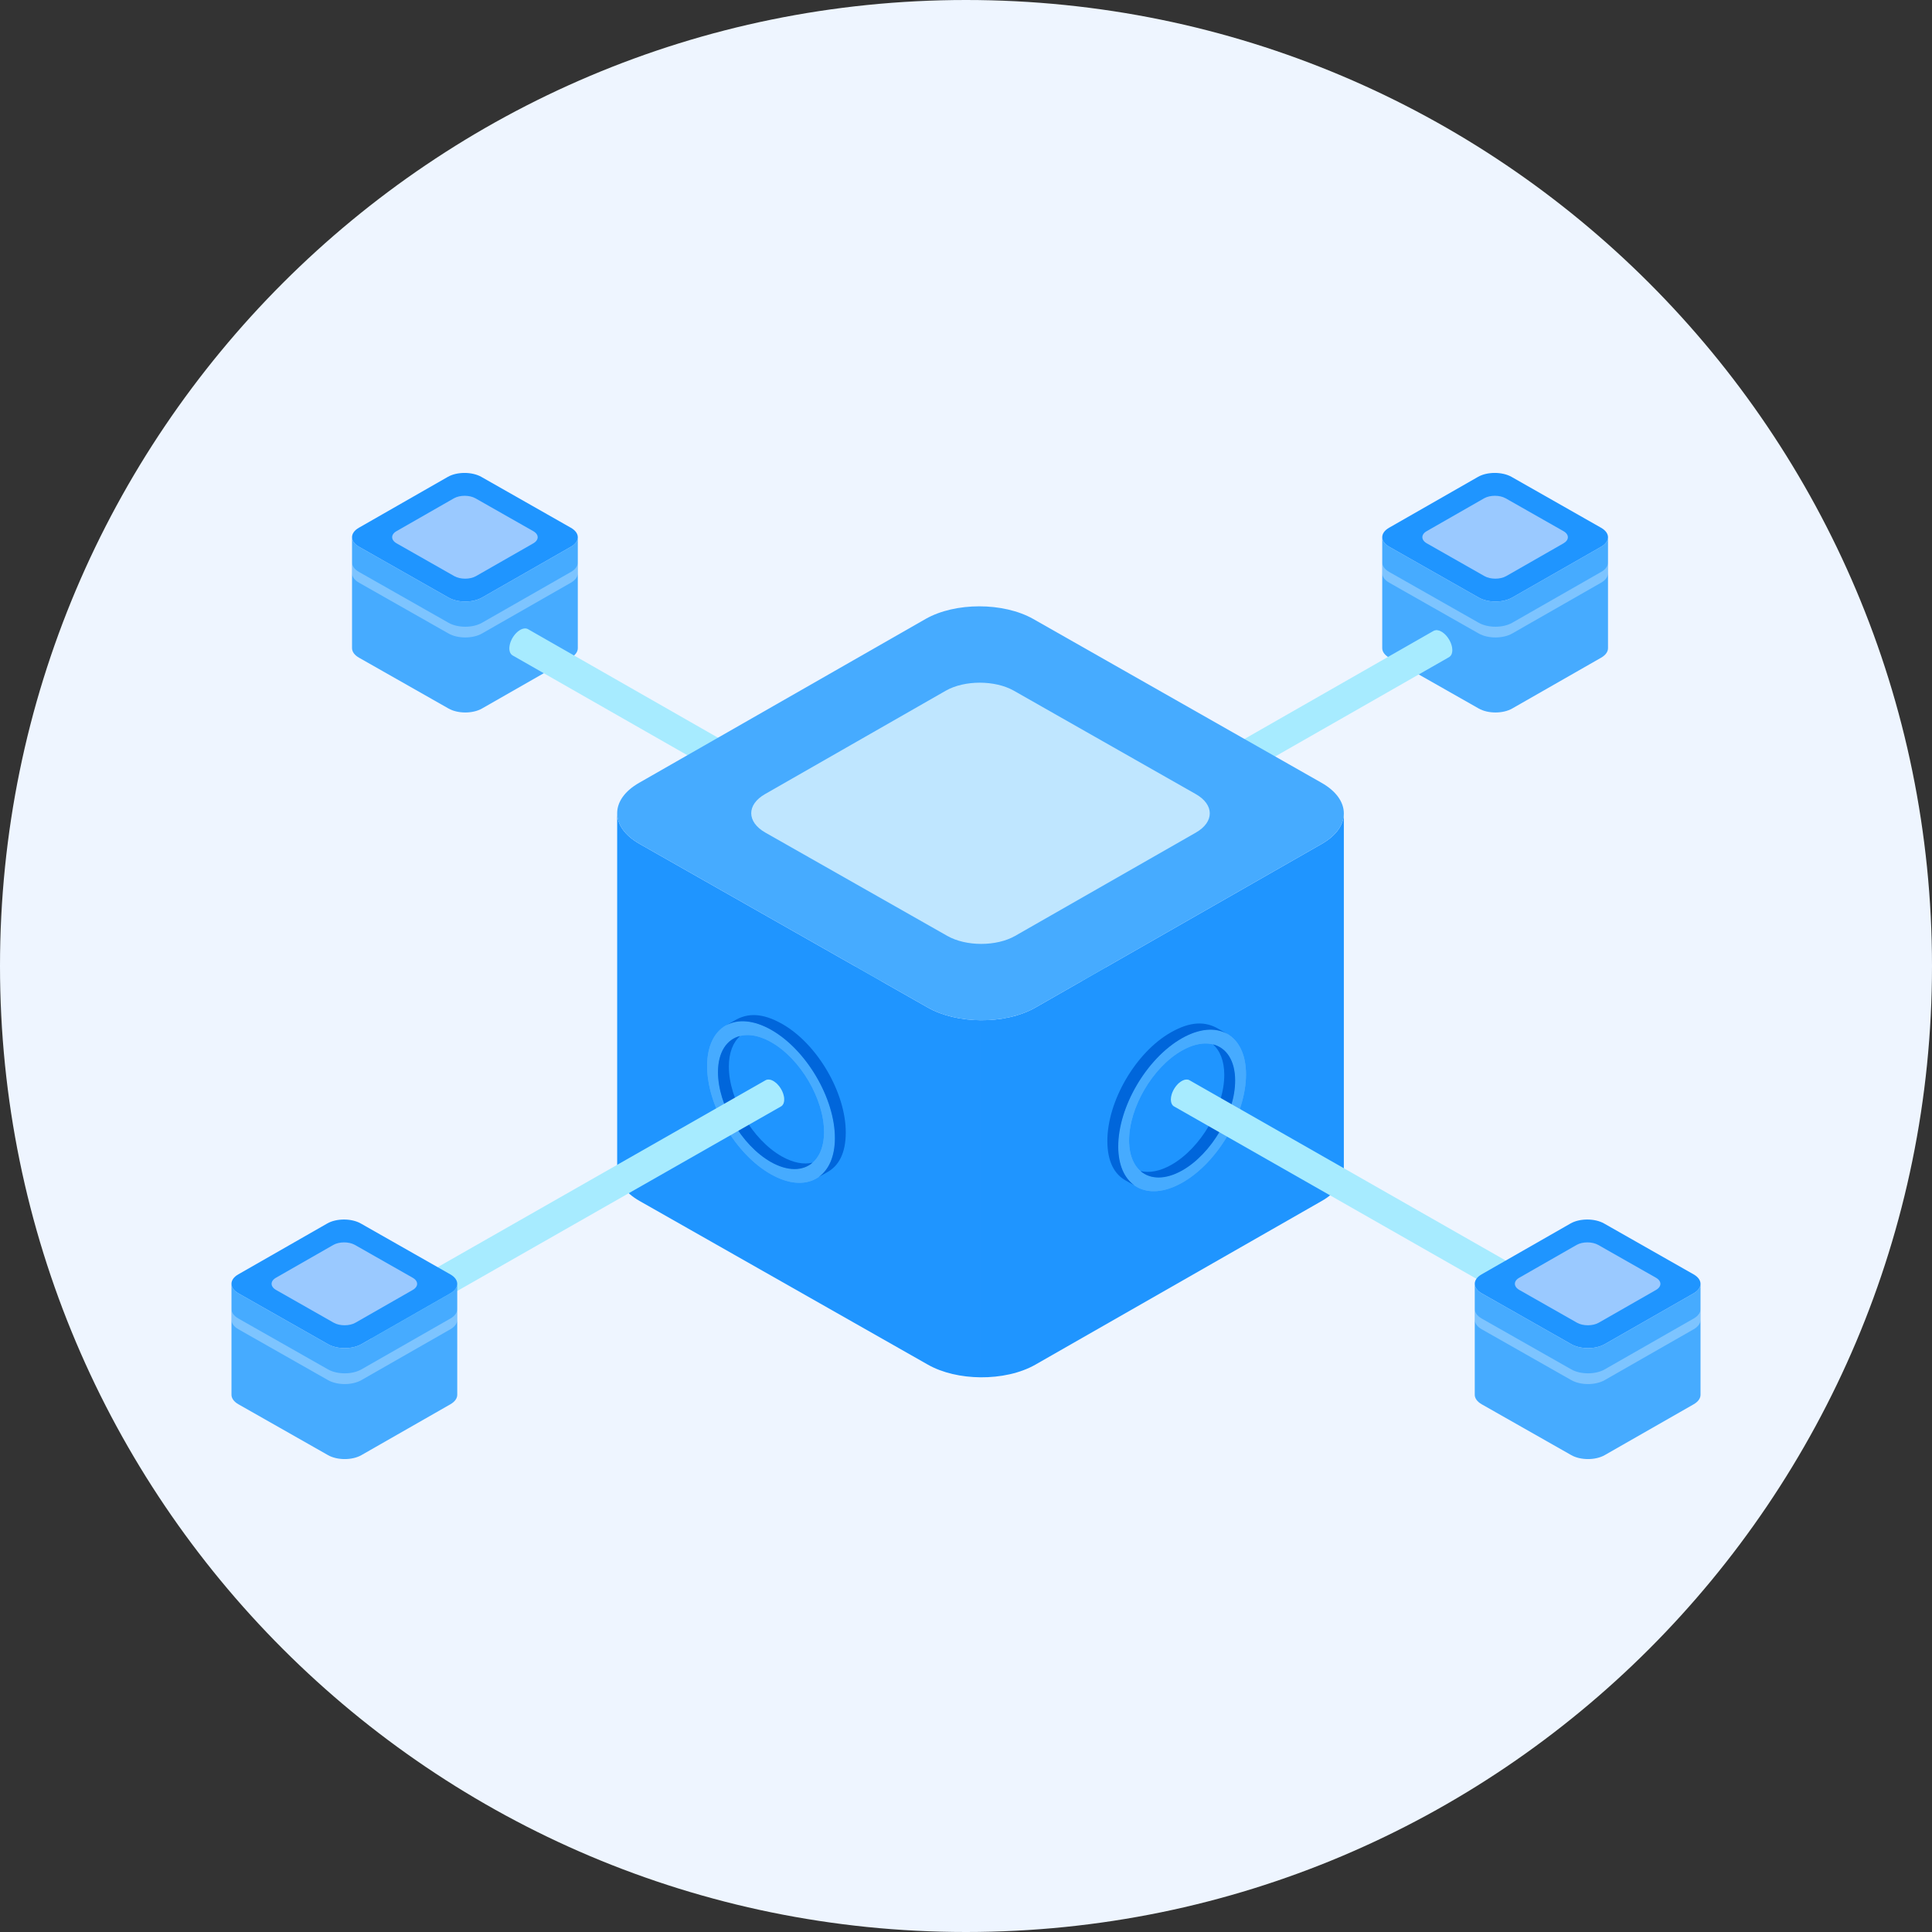 <?xml version="1.0" standalone="no"?><!DOCTYPE svg PUBLIC "-//W3C//DTD SVG 1.1//EN" "http://www.w3.org/Graphics/SVG/1.1/DTD/svg11.dtd"><svg t="1594620156384" class="icon" viewBox="0 0 1024 1024" version="1.1" xmlns="http://www.w3.org/2000/svg" p-id="2022" xmlns:xlink="http://www.w3.org/1999/xlink" width="200" height="200"><rect x="0" y="0" width="1024" height="1024" fill="#333333" stroke="none"/><defs><style type="text/css"></style></defs><path d="M1024 512c0 282.767-229.242 512-512 512C229.233 1024 0 794.767 0 512S229.233 0 512 0c282.758 0 512 229.233 512 512z" fill="#EEF5FF" p-id="2023"></path><path d="M306.248 284.744c0.008 1.827-1.205 3.654-3.642 5.043l-47.142 26.946c-4.886 2.792-12.815 2.792-17.727 0l-47.458-26.946c-2.451-1.389-3.684-3.216-3.694-5.043h-0.001v58.801h0.001c0.011 1.826 1.243 3.653 3.694 5.043l47.458 26.943c4.912 2.795 12.841 2.795 17.727 0l47.142-26.943c2.437-1.39 3.65-3.217 3.642-5.043h0.001l-0.001-58.801z" fill="#46ABFF" p-id="2024"></path><path d="M302.605 303.143l-47.142 26.944c-4.886 2.793-12.815 2.793-17.727 0l-47.458-26.944c-2.451-1.391-3.684-3.218-3.694-5.042h-0.001v5.685h0.001c0.011 1.826 1.243 3.652 3.694 5.043l47.458 26.944c4.912 2.792 12.841 2.792 17.727 0l47.142-26.944c2.437-1.389 3.65-3.217 3.642-5.043h0.001v-5.685h-0.001c0.009 1.824-1.205 3.653-3.642 5.042z" fill="#FFFFFF" opacity=".3" p-id="2025"></path><path d="M302.556 279.713c4.903 2.759 4.926 7.295 0.05 10.074l-47.142 26.946c-4.886 2.792-12.815 2.792-17.727 0l-47.458-26.946c-4.9-2.779-4.933-7.305-0.054-10.074l47.146-26.969c4.882-2.775 12.803-2.775 17.729 0l47.456 26.969z" fill="#1F95FF" p-id="2026"></path><path d="M282.595 281.497c3.172 1.776 3.187 4.691 0.039 6.501l-30.388 17.381c-3.141 1.773-8.264 1.773-11.428 0l-30.579-17.381c-3.165-1.797-3.185-4.725-0.035-6.501l30.379-17.38c3.146-1.789 8.261-1.789 11.425 0l30.587 17.38z" fill="#9AC9FF" p-id="2027"></path><path d="M852.274 284.742c0.009 1.827-1.205 3.654-3.642 5.042L801.49 316.73c-4.886 2.794-12.814 2.794-17.727 0l-47.457-26.946c-2.451-1.388-3.686-3.215-3.695-5.042v58.801c0.01 1.826 1.244 3.653 3.695 5.043l47.457 26.943c4.912 2.795 12.841 2.795 17.727 0l47.142-26.943c2.437-1.39 3.65-3.217 3.642-5.043h0.001l-0.001-58.801z" fill="#46ABFF" p-id="2028"></path><path d="M848.633 303.141l-47.142 26.945c-4.886 2.792-12.814 2.792-17.727 0l-47.457-26.945c-2.451-1.391-3.686-3.218-3.695-5.043v5.686c0.01 1.826 1.244 3.652 3.695 5.043l47.457 26.945c4.912 2.791 12.841 2.791 17.727 0l47.142-26.945c2.437-1.388 3.65-3.217 3.642-5.043h0.001v-5.686h-0.001c0.008 1.825-1.206 3.654-3.642 5.043z" fill="#FFFFFF" opacity=".3" p-id="2029"></path><path d="M848.582 279.711c4.904 2.759 4.927 7.295 0.051 10.073l-47.142 26.946c-4.886 2.794-12.814 2.794-17.727 0l-47.457-26.946c-4.901-2.778-4.935-7.302-0.055-10.073l47.146-26.969c4.882-2.775 12.803-2.775 17.729 0l47.455 26.969z" fill="#1F95FF" p-id="2030"></path><path d="M828.621 281.495c3.172 1.777 3.188 4.691 0.04 6.501l-30.389 17.381c-3.141 1.775-8.263 1.775-11.428 0l-30.579-17.381c-3.164-1.797-3.184-4.724-0.034-6.501l30.379-17.38c3.146-1.789 8.261-1.789 11.425 0l30.586 17.38z" fill="#9AC9FF" p-id="2031"></path><path d="M269.961 343.418c0-0.082 0.023-0.173 0.023-0.253v-0.127-0.054c0-0.028 0.025-0.045 0.025-0.107 0.007-0.102 0.039-0.182 0.039-0.308 0-0.046 0.008-0.173 0.041-0.271 0.016-0.118 0.016-0.189 0.039-0.288a0.86 0.86 0 0 0 0.057-0.271c0.007-0.035 0.007-0.08 0.04-0.125v-0.02c0.023-0.081 0.023-0.099 0.023-0.162 0.041-0.063 0.056-0.189 0.088-0.271 0.041-0.117 0.049-0.18 0.064-0.244v-0.063s0.023 0 0.023-0.035c0.049-0.09 0.064-0.217 0.105-0.271 0.015-0.108 0.056-0.19 0.095-0.29 0-0.045 0.008-0.045 0.016-0.063 0-0.018 0-0.018 0.025-0.027 0.015-0.072 0.023-0.145 0.056-0.199a0.722 0.722 0 0 0 0.104-0.27c0.049-0.081 0.073-0.126 0.104-0.189 0.016-0.037 0.033-0.037 0.033-0.063v-0.037c0.047-0.079 0.088-0.181 0.128-0.271 0.055-0.116 0.104-0.207 0.161-0.27 0.008-0.018 0.008-0.072 0.008-0.072 0-0.027 0.031-0.027 0.031-0.027 0.049-0.1 0.073-0.189 0.113-0.289 0.072-0.1 0.137-0.189 0.201-0.262a0.973 0.973 0 0 1 0.063-0.152c0.017-0.019 0.017-0.019 0.017-0.082a0.38 0.38 0 0 0 0.16-0.244c0.096-0.127 0.185-0.189 0.256-0.334 0.018-0.018 0.018-0.1 0.033-0.1 0.111-0.144 0.24-0.288 0.353-0.478l0.016-0.019a2.19 2.19 0 0 0 0.248-0.314c0.073-0.082 0.145-0.181 0.201-0.281 0.121-0.063 0.168-0.171 0.241-0.252 0.08-0.082 0.16-0.18 0.224-0.225 0.033 0 0.033-0.02 0.033-0.02 0.023 0 0.032-0.082 0.047-0.082 0.065-0.063 0.105-0.107 0.17-0.17 0.088-0.082 0.144-0.127 0.248-0.227 0.032 0 0.048-0.081 0.073-0.081 0.023-0.018 0.023-0.018 0.063-0.018 0.023-0.063 0.081-0.081 0.121-0.163 0.063-0.072 0.168-0.107 0.249-0.207 0.04-0.008 0.056-0.045 0.104-0.064 0.033-0.045 0.033-0.045 0.056-0.045 0.033-0.035 0.073-0.063 0.088-0.063 0.097-0.098 0.177-0.125 0.273-0.198 0.031-0.073 0.113-0.091 0.16-0.091 0.016-0.063 0.048-0.099 0.048-0.099h0.04c0.073-0.063 0.153-0.108 0.242-0.19 0.071 0 0.16-0.035 0.232-0.098 0.032-0.027 0.056-0.027 0.064-0.064 0.08-0.036 0.136-0.045 0.16-0.099a0.837 0.837 0 0 0 0.281-0.126c0.04 0 0.081-0.027 0.12-0.063 0.024-0.037 0.033-0.037 0.048-0.037h0.032c0.12-0.026 0.169-0.071 0.241-0.09 0.073-0.018 0.161-0.098 0.241-0.098H276.921c0.056-0.064 0.088-0.064 0.152-0.064a0.84 0.84 0 0 1 0.25-0.045c0.039-0.019 0.072-0.019 0.087-0.019 0.04 0 0.04 0 0.081-0.045 0 0 0.048-0.019 0.072-0.019h0.224c0.057-0.036 0.145-0.036 0.161-0.063H278.629c0.114 0.026 0.226 0.063 0.354 0.063h0.033c0.128 0.063 0.241 0.082 0.369 0.101 0 0 0.017 0 0.017 0.026 0.144 0.064 0.304 0.1 0.433 0.181l304.695 174.08a0.869 0.869 0 0 0-0.44-0.172 0.808 0.808 0 0 0-0.336-0.135h-0.09c-0.127-0.063-0.296-0.063-0.439-0.082h-0.097c-0.112-0.009-0.289 0-0.426 0.02h-0.031c-0.177 0-0.329 0.063-0.497 0.063h-0.057c-0.168 0.055-0.337 0.135-0.488 0.145h-0.049c-0.193 0.053-0.369 0.162-0.546 0.262h-0.04c-0.185 0.091-0.385 0.162-0.562 0.316-0.217 0.053-0.399 0.198-0.585 0.342 0 0-0.017 0-0.017 0.011a3.302 3.302 0 0 0-0.552 0.405s-0.041 0-0.049 0.045c-0.16 0.099-0.338 0.262-0.498 0.406-0.023 0.026-0.049 0.08-0.072 0.08a7.415 7.415 0 0 1-0.48 0.443c0 0.035-0.017 0.035-0.017 0.035-0.16 0.189-0.354 0.389-0.497 0.542h-0.016c-0.145 0.198-0.313 0.37-0.45 0.632h-0.031c-0.112 0.189-0.249 0.361-0.36 0.561a1.601 1.601 0 0 0-0.25 0.378c-0.072 0.1-0.127 0.218-0.191 0.263-0.033 0.063-0.041 0.143-0.097 0.162-0.112 0.188-0.192 0.37-0.288 0.514-0.025 0.063-0.025 0.063-0.033 0.072-0.096 0.244-0.225 0.406-0.32 0.658v0.063a3.934 3.934 0 0 0-0.257 0.632c-0.009 0.045-0.009 0.045-0.039 0.045-0.073 0.244-0.161 0.451-0.218 0.678l-0.023 0.027c-0.048 0.207-0.12 0.451-0.161 0.64 0 0.056-0.008 0.056-0.03 0.101-0.05 0.225-0.098 0.396-0.105 0.64-0.056 0.263-0.089 0.47-0.097 0.722v0.038c-0.016 0.233-0.016 0.441-0.016 0.64 0 0.226 0 0.46 0.016 0.623v0.08c0.017 0.209 0.041 0.352 0.097 0.497v0.099c0.032 0.127 0.056 0.334 0.128 0.479l0.016 0.081c0.064 0.108 0.105 0.271 0.153 0.388 0 0 0.023 0.045 0.023 0.064 0.08 0.145 0.145 0.27 0.248 0.396 0.009 0.019 0.009 0.036 0.041 0.036 0.064 0.126 0.12 0.235 0.2 0.288 0.024 0.028 0.056 0.063 0.097 0.127 0.072 0.046 0.152 0.127 0.217 0.162 0.031 0.081 0.039 0.081 0.088 0.09 0.129 0.082 0.232 0.164 0.328 0.227l-304.682-174c-0.111-0.099-0.217-0.163-0.32-0.263-0.041-0.027-0.072-0.027-0.113-0.063-0.073-0.1-0.145-0.145-0.209-0.226-0.04 0-0.047-0.017-0.08-0.063-0.104-0.108-0.161-0.209-0.241-0.334-0.008 0-0.008 0-0.048-0.056a1.602 1.602 0 0 0-0.208-0.351c0-0.028-0.009-0.028-0.009-0.063l-0.023-0.018a1.644 1.644 0 0 0-0.112-0.289c-0.018-0.01-0.041-0.072-0.041-0.153 0-0.019-0.023-0.056-0.023-0.056 0-0.025-0.033-0.063-0.033-0.063-0.032-0.107-0.039-0.226-0.064-0.316-0.023 0-0.023-0.053-0.023-0.098 0 0-0.007-0.045-0.016-0.063-0.023-0.018-0.023-0.082-0.033-0.101-0.008-0.09-0.008-0.17-0.04-0.306-0.007-0.009-0.007-0.063-0.007-0.153l-0.025-0.018v-0.082c0-0.099-0.023-0.18-0.023-0.244v-0.314l-0.001-0.259z" fill="#A7EBFF" p-id="2032"></path><path d="M580.433 507.957c-3.216 1.795-5.791 6.145-5.75 9.773 0 3.609 2.583 5.055 5.783 3.267 3.183-1.841 5.766-6.218 5.741-9.81 0-3.628-2.59-5.089-5.774-3.23z" fill="#A7EBFF" p-id="2033"></path><path d="M769.753 344.344c-0.009-0.101-0.033-0.172-0.033-0.271v-0.118-0.063c0-0.01-0.008-0.045-0.008-0.109-0.016-0.1-0.039-0.18-0.039-0.289 0-0.063-0.008-0.18-0.025-0.27-0.03-0.118-0.03-0.199-0.063-0.307a1.656 1.656 0 0 0-0.057-0.254c-0.017-0.018-0.017-0.071-0.025-0.143 0 0 0-0.02-0.016-0.056-0.008-0.026-0.023-0.045-0.023-0.126a0.76 0.76 0 0 1-0.079-0.289c-0.017-0.035-0.057-0.162-0.097-0.227v-0.025-0.037a1.032 1.032 0 0 0-0.105-0.307 1.178 1.178 0 0 0-0.104-0.287v-0.047c-0.009-0.035-0.009-0.035-0.032-0.045a0.356 0.356 0 0 0-0.064-0.182c-0.031-0.098-0.048-0.18-0.104-0.27-0.033-0.099-0.049-0.126-0.089-0.199-0.032-0.026-0.032-0.026-0.032-0.071l-0.016-0.019c-0.031-0.08-0.081-0.18-0.121-0.289a1.676 1.676 0 0 0-0.152-0.27s-0.008-0.055-0.016-0.055c0-0.045-0.031-0.063-0.031-0.063a0.528 0.528 0 0 1-0.113-0.243c-0.08-0.073-0.119-0.217-0.176-0.271-0.041-0.045-0.049-0.107-0.072-0.17h-0.04c-0.048-0.119-0.104-0.199-0.152-0.271-0.089-0.182-0.177-0.227-0.257-0.369-0.017-0.02-0.017-0.102-0.032-0.119-0.129-0.125-0.232-0.288-0.354-0.433v-0.063c-0.096-0.1-0.168-0.207-0.256-0.307-0.088-0.081-0.152-0.189-0.224-0.271-0.081-0.099-0.17-0.173-0.218-0.271-0.079-0.082-0.144-0.146-0.224-0.227-0.023 0-0.041-0.018-0.057-0.063-0.009 0-0.009-0.018-0.009-0.018-0.079-0.064-0.128-0.162-0.176-0.172a2.22 2.22 0 0 1-0.257-0.244c-0.023 0-0.057-0.063-0.072-0.063-0.023-0.019-0.031-0.019-0.063-0.019-0.04-0.081-0.065-0.099-0.097-0.163-0.105-0.08-0.192-0.108-0.25-0.207-0.08-0.018-0.087-0.025-0.135-0.063-0.033-0.045-0.04-0.045-0.057-0.064-0.023-0.035-0.057-0.063-0.096-0.063-0.081-0.08-0.169-0.117-0.241-0.199a0.228 0.228 0 0 0-0.176-0.09c-0.017-0.035-0.05-0.063-0.05-0.063-0.007 0-0.015 0-0.015-0.036-0.097-0.063-0.192-0.108-0.248-0.163a0.557 0.557 0 0 1-0.265-0.125c0-0.02-0.041-0.02-0.064-0.064-0.057-0.018-0.097-0.025-0.168-0.063a0.846 0.846 0 0 0-0.258-0.127 0.249 0.249 0 0 0-0.145-0.063c-0.016-0.055-0.016-0.055-0.031-0.055h-0.033a0.52 0.52 0 0 0-0.256-0.09c-0.064-0.019-0.145-0.1-0.217-0.1h-0.031c-0.01-0.018-0.025-0.018-0.04-0.018-0.064-0.027-0.104-0.082-0.169-0.082-0.08 0-0.137-0.008-0.225-0.008-0.057-0.019-0.089-0.019-0.121-0.019-0.015 0-0.039 0-0.064-0.019-0.023 0-0.03-0.045-0.056-0.045h-0.24c-0.064-0.019-0.111-0.019-0.16-0.082h-0.698c-0.08 0.063-0.2 0.082-0.313 0.082h-0.08a0.72 0.72 0 0 1-0.338 0.09h-0.016c-0.168 0.082-0.32 0.145-0.456 0.199l-304.67 174.105c0.151-0.117 0.289-0.145 0.44-0.18 0.096-0.045 0.232-0.127 0.353-0.145 0.023 0 0.023-0.009 0.08-0.009 0.129 0 0.297 0 0.434-0.056h0.088c0.12-0.018 0.289 0 0.409 0.056h0.081c0.145 0 0.328 0 0.464 0.009h0.058c0.183 0.1 0.327 0.145 0.505 0.18h0.04c0.177 0.027 0.377 0.145 0.538 0.244h0.032c0.201 0.072 0.385 0.152 0.57 0.299 0.208 0.08 0.408 0.243 0.593 0.352h0.032c0.186 0.135 0.354 0.262 0.538 0.424 0 0 0.032 0 0.04 0.045 0.16 0.099 0.345 0.244 0.489 0.398a0.21 0.21 0 0 1 0.064 0.034c0.168 0.181 0.329 0.353 0.473 0.515 0.033 0.019 0.04 0.019 0.04 0.019 0.161 0.189 0.352 0.37 0.497 0.523h0.024c0.153 0.243 0.305 0.424 0.458 0.632h0.024c0.113 0.207 0.257 0.379 0.36 0.561 0.113 0.125 0.185 0.232 0.257 0.378 0.064 0.116 0.12 0.198 0.176 0.263 0.041 0.08 0.064 0.143 0.097 0.162 0.096 0.188 0.191 0.378 0.288 0.559 0.025 0.018 0.025 0.018 0.041 0.045 0.104 0.244 0.201 0.434 0.313 0.678 0.008 0 0.008 0 0.008 0.026 0.104 0.218 0.185 0.425 0.249 0.649 0.008 0.027 0.04 0.027 0.04 0.027 0.089 0.244 0.145 0.479 0.216 0.678 0 0.045 0.017 0.045 0.017 0.045 0.063 0.243 0.128 0.433 0.192 0.658v0.064c0.073 0.243 0.096 0.432 0.129 0.703 0.063 0.225 0.072 0.414 0.088 0.658v0.019c0.04 0.252 0.04 0.461 0.04 0.659 0 0.226 0 0.461-0.04 0.658 0 0.045-0.017 0.045-0.017 0.045 0 0.209-0.008 0.37-0.072 0.533v0.063c-0.049 0.172-0.056 0.352-0.129 0.479 0 0 0 0.045-0.032 0.099-0.048 0.091-0.097 0.271-0.161 0.37 0 0-0.017 0.064-0.017 0.072-0.071 0.135-0.127 0.28-0.248 0.406-0.008 0.019-0.008 0.081-0.041 0.081-0.072 0.063-0.112 0.19-0.209 0.226-0.015 0.028-0.063 0.082-0.08 0.153-0.072 0.019-0.145 0.101-0.216 0.163-0.032 0.054-0.048 0.054-0.096 0.1-0.121 0.063-0.224 0.162-0.32 0.207l304.673-174.006c0.119-0.107 0.24-0.153 0.337-0.254 0.024-0.034 0.063-0.045 0.112-0.098 0.064-0.027 0.137-0.127 0.201-0.208 0.023-0.018 0.047-0.018 0.079-0.028 0.089-0.161 0.161-0.225 0.218-0.369 0.039 0 0.039 0 0.063-0.018 0.073-0.162 0.145-0.271 0.218-0.389v-0.082c0.08-0.107 0.104-0.189 0.135-0.234 0.018-0.063 0.041-0.127 0.057-0.207l0.023-0.036 0.009-0.064c0.041-0.107 0.064-0.225 0.073-0.334 0.032 0 0.032-0.053 0.032-0.08l0.03-0.081s0-0.082 0.018-0.082c0.008-0.081 0.008-0.188 0.031-0.308 0.016-0.025 0.016-0.09 0.016-0.125l0.008-0.045v-0.1c0-0.081 0.024-0.145 0.024-0.244 0.009-0.09 0.009-0.189 0.009-0.314l-0.001-0.244z" fill="#A7EBFF" p-id="2034"></path><path d="M459.282 508.865c3.223 1.831 5.79 6.209 5.782 9.773 0 3.609-2.599 5.08-5.79 3.267-3.192-1.796-5.791-6.173-5.751-9.801-0.001-3.637 2.574-5.081 5.759-3.239z" fill="#A7EBFF" p-id="2035"></path><path d="M712.264 431.063c0.026 5.876-3.879 11.76-11.723 16.229l-151.73 86.727c-8.023 4.585-18.592 6.818-29.122 6.725v189.257c10.53 0.093 21.099-2.14 29.122-6.726l151.73-86.727c7.844-4.47 11.749-10.354 11.723-16.229h0.002V431.063h-0.002zM519.688 540.742c-10.113-0.088-20.189-2.32-27.933-6.725l-152.75-86.727c-7.89-4.474-11.859-10.353-11.893-16.229h-0.001v189.255h0.001c0.033 5.876 4.003 11.755 11.893 16.229l152.75 86.727c7.743 4.403 17.819 6.636 27.933 6.726V540.742z" fill="#1F95FF" p-id="2036"></path><path d="M700.381 414.865c15.782 8.879 15.855 23.482 0.16 32.426l-151.73 86.727c-15.728 8.99-41.248 8.99-57.055 0l-152.75-86.727c-15.775-8.943-15.88-23.51-0.177-32.426l151.748-86.801c15.71-8.934 41.206-8.934 57.062 0l152.742 86.801zM408.779 545.855c18.659 10.6 33.796 36.396 33.732 57.476-0.056 21.061-15.298 29.662-33.969 19.017-18.676-10.565-33.817-36.362-33.756-57.461 0.068-21.1 15.3-29.657 33.993-19.032z m-0.236 70.017c15.518 8.791 28.169 1.688 28.22-15.79 0.044-17.495-12.506-38.939-28.013-47.708-15.495-8.776-28.163-1.706-28.208 15.781-0.044 17.513 12.522 38.908 28.001 47.717" fill="#46ABFF" p-id="2037"></path><path d="M408.779 545.855c18.659 10.6 33.796 36.396 33.732 57.476-0.056 21.061-15.298 29.662-33.969 19.017-18.676-10.565-33.817-36.362-33.756-57.461 0.068-21.1 15.3-29.657 33.993-19.032z m-0.236 70.017c15.518 8.791 28.169 1.688 28.22-15.79 0.044-17.495-12.506-38.939-28.013-47.708-15.495-8.776-28.163-1.706-28.208 15.781-0.044 17.513 12.522 38.908 28.001 47.717" fill="#46ABFF" p-id="2038"></path><path d="M414.612 542.732c-10.534-5.987-18.478-5.941-25.424-1.748l-4.282 2.402 0.069-0.002c6.14-3.342 14.544-2.791 23.804 2.471 18.659 10.6 33.796 36.396 33.732 57.476-0.026 9.668-3.257 16.7-8.545 20.46 1.498-0.771 3.621-2.027 4.28-2.38 6.291-3.362 10.002-10.157 10.031-21.052 0.064-21.08-15.005-47.027-33.665-57.627z" fill="#0066DB" p-id="2039"></path><path d="M430.722 616.216c-4.63 1.137-10.296 0.149-16.413-3.315-15.479-8.81-28.045-30.205-28.001-47.717 0.02-7.354 2.277-12.856 6.033-16.121-7.111 1.743-11.772 8.503-11.799 19.093-0.044 17.513 12.522 38.907 28 47.717 8.987 5.09 17.007 4.842 22.18 0.343z" fill="#0066DB" p-id="2040"></path><path d="M660.413 569.344c0.062 21.099-15.079 46.896-33.755 57.461-18.672 10.646-33.914 2.044-33.969-19.017-0.064-21.079 15.072-46.876 33.731-57.476 18.694-10.624 33.926-2.068 33.993 19.032z m-33.755 50.984c15.478-8.809 28.044-30.204 28-47.716-0.045-17.487-12.714-24.558-28.209-15.781-15.506 8.769-28.057 30.213-28.012 47.708 0.051 17.479 12.703 24.581 28.221 15.789" fill="#46ABFF" p-id="2041"></path><path d="M660.413 569.344c0.062 21.099-15.079 46.896-33.755 57.461-18.672 10.646-33.914 2.044-33.969-19.017-0.064-21.079 15.072-46.876 33.731-57.476 18.694-10.624 33.926-2.068 33.993 19.032z m-33.755 50.984c15.478-8.809 28.044-30.204 28-47.716-0.045-17.487-12.714-24.558-28.209-15.781-15.506 8.769-28.057 30.213-28.012 47.708 0.051 17.479 12.703 24.581 28.221 15.789" fill="#46ABFF" p-id="2042"></path><path d="M620.588 547.189c10.533-5.987 18.479-5.941 25.424-1.747l4.282 2.401-0.069-0.002c-6.139-3.342-14.545-2.791-23.804 2.471-18.659 10.6-33.796 36.396-33.731 57.476 0.025 9.667 3.256 16.7 8.544 20.46-1.498-0.771-3.62-2.027-4.28-2.379-6.291-3.365-10.002-10.158-10.031-21.053-0.064-21.08 15.006-47.027 33.665-57.627z" fill="#0066DB" p-id="2043"></path><path d="M604.479 620.673c4.629 1.137 10.296 0.149 16.412-3.315 15.479-8.81 28.045-30.205 28.001-47.717-0.02-7.354-2.277-12.856-6.033-16.122 7.111 1.744 11.772 8.503 11.8 19.094 0.044 17.512-12.522 38.907-28 47.716-8.988 5.091-17.007 4.843-22.18 0.344z" fill="#0066DB" p-id="2044"></path><path d="M633.712 420.841c9.96 5.604 10.005 14.819 0.101 20.462l-95.747 54.729c-9.924 5.672-26.028 5.672-36.003 0l-96.39-54.729c-9.956-5.643-10.021-14.835-0.113-20.462l95.759-54.774c9.914-5.638 26.003-5.638 36.008 0l96.385 54.774z" fill="#BFE6FF" p-id="2045"></path><path d="M415.635 582.492c0-0.063-0.015-0.145-0.015-0.208v-0.136-0.063-0.127a0.732 0.732 0 0 1-0.041-0.271c0-0.098-0.04-0.189-0.047-0.288-0.008-0.101-0.008-0.181-0.056-0.308-0.032-0.063-0.032-0.172-0.057-0.271-0.016 0-0.016-0.063-0.024-0.099 0 0-0.023-0.018-0.023-0.081-0.017-0.045-0.017-0.082-0.017-0.128-0.031-0.063-0.064-0.17-0.104-0.271-0.007-0.082-0.007-0.162-0.041-0.253h-0.016v-0.054c-0.04-0.143-0.064-0.252-0.111-0.289a0.788 0.788 0 0 0-0.114-0.307c0-0.045 0-0.045-0.016-0.064v-0.026c-0.033-0.063-0.041-0.127-0.08-0.181-0.033-0.09-0.064-0.189-0.113-0.252-0.016-0.118-0.048-0.182-0.089-0.21v-0.035s-0.016-0.045-0.016-0.082c-0.049-0.081-0.096-0.161-0.144-0.233-0.049-0.137-0.08-0.227-0.137-0.309 0-0.035 0-0.08-0.04-0.08 0-0.019-0.008-0.019-0.008-0.019-0.055-0.099-0.088-0.19-0.128-0.271-0.056-0.063-0.113-0.164-0.192-0.244-0.008-0.082-0.032-0.145-0.058-0.172-0.007-0.064-0.039-0.064-0.039-0.064-0.033-0.053-0.114-0.162-0.153-0.225-0.089-0.182-0.162-0.264-0.25-0.37-0.016-0.056-0.016-0.081-0.032-0.101a4.533 4.533 0 0 1-0.345-0.478l-0.023-0.019c-0.081-0.107-0.161-0.208-0.242-0.352-0.081-0.045-0.161-0.145-0.233-0.209a5.807 5.807 0 0 0-0.224-0.307c-0.088-0.08-0.145-0.126-0.217-0.228-0.015 0-0.015-0.026-0.015-0.045-0.057 0-0.073-0.017-0.073-0.017-0.048-0.063-0.121-0.164-0.144-0.19a3.715 3.715 0 0 1-0.282-0.262l-0.039-0.026c-0.041-0.037-0.041-0.037-0.064-0.064a0.904 0.904 0 0 1-0.121-0.145c-0.081-0.054-0.176-0.099-0.264-0.199-0.041-0.045-0.082-0.061-0.097-0.061l-0.056-0.029c-0.04-0.062-0.072-0.08-0.113-0.08-0.095-0.1-0.16-0.119-0.257-0.225-0.047-0.084-0.103-0.084-0.176-0.084a1.562 1.562 0 0 0-0.032-0.063c-0.018 0-0.018 0-0.018-0.036-0.08-0.081-0.191-0.091-0.24-0.145a0.768 0.768 0 0 1-0.257-0.144c-0.017-0.01-0.048-0.01-0.056-0.064-0.056-0.018-0.136-0.026-0.193-0.082-0.081-0.026-0.144-0.09-0.233-0.127-0.064-0.016-0.111-0.026-0.16-0.08 0-0.018-0.024-0.018-0.041-0.018h-0.032a0.583 0.583 0 0 1-0.25-0.109c-0.063-0.018-0.144-0.082-0.224-0.082h-0.047c-0.008-0.017-0.008-0.017-0.025-0.017a0.2 0.2 0 0 0-0.145-0.063c-0.096-0.018-0.168-0.045-0.272-0.045-0.007-0.036-0.056-0.036-0.072-0.036h-0.064c-0.024-0.009-0.049-0.026-0.081-0.026h-0.24c-0.041-0.037-0.097-0.037-0.178-0.063h-0.032-0.657c-0.088 0.026-0.209 0.063-0.306 0.063h-0.063c-0.114 0.026-0.232 0.063-0.354 0.09 0 0-0.024 0-0.024 0.018-0.136 0.063-0.281 0.117-0.441 0.207l-215.073 122.6c0.168-0.072 0.305-0.146 0.465-0.154 0.088-0.081 0.226-0.1 0.338-0.135 0.016 0 0.039-0.01 0.088-0.01 0.12-0.035 0.297-0.035 0.409-0.062h0.113c0.12 0 0.298 0 0.417 0.026h0.063c0.162 0 0.314 0.035 0.467 0.045h0.039c0.217 0.054 0.362 0.135 0.522 0.144h0.04c0.194 0.073 0.363 0.146 0.554 0.263h0.017c0.2 0.082 0.4 0.172 0.586 0.288 0.192 0.091 0.401 0.254 0.579 0.371 0.023 0 0.039 0 0.039 0.026 0.177 0.146 0.363 0.264 0.514 0.408 0.041 0 0.049 0 0.073 0.027 0.152 0.125 0.338 0.289 0.489 0.406 0.04 0.027 0.058 0.045 0.058 0.045 0.168 0.162 0.336 0.334 0.473 0.479 0.032 0.035 0.041 0.035 0.041 0.063 0.168 0.182 0.344 0.325 0.497 0.506 0.177 0.236 0.33 0.398 0.482 0.65h0.023c0.121 0.199 0.265 0.371 0.369 0.57 0.114 0.127 0.161 0.234 0.233 0.333 0.089 0.146 0.136 0.228 0.201 0.317 0.017 0.072 0.049 0.072 0.088 0.145 0.097 0.18 0.202 0.36 0.289 0.552 0 0.026 0.026 0.026 0.041 0.026 0.104 0.217 0.192 0.435 0.321 0.678v0.045a3.937 3.937 0 0 1 0.273 0.678c0.095 0.207 0.168 0.451 0.24 0.695v0.045c0.073 0.172 0.137 0.389 0.193 0.624 0 0.054 0.016 0.054 0.016 0.08 0.072 0.228 0.081 0.417 0.122 0.679 0.047 0.227 0.072 0.434 0.088 0.688v0.018c0.039 0.226 0.039 0.414 0.039 0.658 0 0.236-0.008 0.436-0.039 0.627 0 0.098-0.017 0.098-0.017 0.098-0.017 0.189-0.024 0.334-0.072 0.514v0.064c-0.041 0.161-0.049 0.333-0.122 0.46-0.016 0.019-0.016 0.063-0.039 0.099-0.049 0.108-0.097 0.271-0.17 0.398v0.063c-0.095 0.136-0.151 0.264-0.248 0.407-0.008 0.019-0.008 0.045-0.041 0.045-0.072 0.101-0.12 0.209-0.208 0.288-0.016 0.02-0.08 0.056-0.088 0.119-0.071 0.027-0.144 0.107-0.217 0.144-0.032 0.082-0.073 0.082-0.096 0.127-0.113 0.046-0.224 0.144-0.337 0.19l215.064-122.582c0.137-0.098 0.241-0.143 0.346-0.244 0.017 0 0.08-0.008 0.088-0.08 0.08-0.074 0.129-0.108 0.225-0.19 0.008-0.019 0.064-0.063 0.072-0.081 0.081-0.125 0.177-0.189 0.241-0.369l0.033-0.01c0.08-0.1 0.136-0.279 0.201-0.343 0-0.045 0.04-0.045 0.04-0.063l0.007-0.026c0.042-0.101 0.089-0.183 0.122-0.263 0.015-0.064 0.031-0.109 0.031-0.172 0-0.037 0.017-0.054 0.04-0.054l0.008-0.063c0.041-0.127 0.041-0.208 0.096-0.354 0.024 0 0.024-0.019 0.024-0.063 0 0 0-0.045 0.008-0.079 0.007-0.02 0.007-0.046 0.007-0.102 0.04-0.071 0.04-0.189 0.049-0.27 0-0.082 0.032-0.082 0.032-0.162v-0.01-0.101c0-0.106 0.015-0.207 0.015-0.243v-0.289c0.002-0.077 0.002-0.221 0.002-0.313z" fill="#A7EBFF" p-id="2046"></path><path d="M194.798 695.567c3.22 1.862 5.789 6.228 5.78 9.812-0.008 3.643-2.601 5.088-5.804 3.262-3.195-1.798-5.78-6.215-5.74-9.801-0.001-3.623 2.56-5.106 5.764-3.273z" fill="#A7EBFF" p-id="2047"></path><path d="M620.584 582.538c0.008-0.1 0.031-0.19 0.031-0.254 0.017-0.054 0.017-0.136 0.017-0.136v-0.063s0.007-0.045 0.007-0.127c0.02-0.08 0.02-0.172 0.02-0.271 0.023-0.08 0.03-0.189 0.055-0.288 0-0.101 0-0.181 0.04-0.271 0.032-0.1 0.041-0.209 0.072-0.309 0 0 0.016-0.063 0.016-0.099 0 0 0-0.018 0.032-0.081 0-0.026 0.009-0.082 0.009-0.09 0.039-0.102 0.064-0.199 0.088-0.309 0.032-0.082 0.032-0.162 0.064-0.253 0-0.036 0.007-0.036 0.007-0.054 0.041-0.109 0.073-0.207 0.105-0.271 0.041-0.127 0.064-0.226 0.112-0.308 0-0.045 0.023-0.045 0.023-0.063 0.008-0.02 0.008-0.02 0.008-0.046 0.024-0.054 0.041-0.127 0.065-0.181 0.023-0.081 0.079-0.189 0.104-0.252 0.049-0.101 0.088-0.146 0.104-0.2 0.007-0.01 0.007-0.01 0.007-0.045 0 0 0-0.045 0.009-0.063 0.073-0.082 0.089-0.162 0.146-0.252a0.731 0.731 0 0 1 0.136-0.262c0.024-0.063 0.024-0.082 0.024-0.082a0.238 0.238 0 0 1 0.032-0.063c0.04-0.099 0.08-0.172 0.136-0.271 0.049-0.063 0.097-0.146 0.17-0.244 0.023-0.082 0.048-0.09 0.064-0.163 0.031-0.046 0.031-0.046 0.031-0.073a2.57 2.57 0 0 0 0.169-0.225c0.081-0.182 0.152-0.264 0.241-0.354 0.023-0.035 0.023-0.072 0.039-0.117 0.113-0.127 0.226-0.288 0.369-0.461v-0.035c0.072-0.107 0.17-0.208 0.241-0.316 0.073-0.08 0.146-0.18 0.218-0.244 0.096-0.1 0.176-0.207 0.24-0.289 0.057-0.098 0.137-0.144 0.225-0.208 0.008 0 0.016-0.063 0.041-0.082h0.031c0.049-0.08 0.088-0.144 0.145-0.207 0.112-0.081 0.177-0.161 0.266-0.262 0.016 0 0.047-0.026 0.072-0.026 0.016-0.02 0.031-0.02 0.063-0.064a0.317 0.317 0 0 0 0.113-0.145c0.088-0.054 0.186-0.099 0.258-0.179 0.032-0.065 0.08-0.081 0.111-0.081 0.023-0.02 0.023-0.02 0.072-0.029 0.031-0.062 0.041-0.062 0.072-0.062 0.097-0.118 0.17-0.138 0.249-0.228 0.057-0.063 0.121-0.1 0.192-0.1 0-0.018 0.023-0.063 0.023-0.063 0.033 0 0.033 0 0.049-0.019 0.089-0.08 0.168-0.108 0.225-0.162 0.088-0.009 0.176-0.089 0.273-0.144 0 0 0.017 0 0.049-0.046 0.056-0.019 0.112-0.045 0.177-0.063a0.84 0.84 0 0 1 0.256-0.146c0.025-0.019 0.105-0.034 0.129-0.099 0.032-0.018 0.032-0.018 0.048-0.018h0.04c0.098-0.008 0.169-0.064 0.242-0.09 0.072-0.02 0.144-0.082 0.226-0.082h0.047c0-0.036 0.008-0.036 0.039-0.036 0.049-0.009 0.082-0.046 0.153-0.046a0.544 0.544 0 0 1 0.233-0.063c0.048-0.036 0.071-0.036 0.112-0.036h0.048c0.017 0 0.047-0.026 0.064-0.026h0.265c0.04-0.019 0.104-0.019 0.152-0.063H629.271a0.897 0.897 0 0 0 0.337 0.063h0.048c0.145 0.026 0.249 0.063 0.354 0.09 0 0 0.023 0 0.023 0.035 0.162 0.046 0.307 0.127 0.441 0.189l215.082 122.637c-0.136-0.101-0.313-0.146-0.457-0.191-0.104-0.055-0.249-0.081-0.346-0.116-0.04 0-0.048-0.019-0.071-0.019-0.13-0.045-0.307-0.045-0.418-0.071h-0.104c-0.146 0-0.28 0-0.434 0.026h-0.041c-0.176 0-0.32 0.045-0.497 0.063h-0.04c-0.186 0.062-0.361 0.116-0.521 0.162h-0.041c-0.185 0.045-0.353 0.146-0.537 0.226H842c-0.184 0.1-0.369 0.189-0.563 0.316-0.199 0.08-0.385 0.226-0.594 0.351l-0.016 0.019c-0.184 0.146-0.369 0.264-0.521 0.408-0.023 0-0.058 0-0.058 0.027-0.168 0.145-0.328 0.306-0.505 0.406-0.023 0.027-0.023 0.045-0.064 0.045-0.168 0.162-0.32 0.352-0.466 0.479-0.039 0.054-0.039 0.054-0.039 0.063-0.153 0.182-0.354 0.361-0.499 0.516-0.159 0.227-0.329 0.426-0.482 0.641h-0.007c-0.145 0.199-0.265 0.39-0.378 0.58-0.104 0.135-0.159 0.225-0.232 0.323-0.088 0.146-0.136 0.228-0.193 0.317-0.057 0.072-0.064 0.1-0.104 0.145-0.088 0.18-0.2 0.371-0.297 0.552 0 0.026-0.008 0.026-0.008 0.045-0.137 0.198-0.225 0.433-0.321 0.659-0.039 0-0.039 0-0.039 0.045-0.073 0.218-0.17 0.424-0.243 0.633 0 0.045 0 0.045-0.039 0.045-0.072 0.243-0.145 0.496-0.217 0.695v0.045c-0.057 0.189-0.129 0.434-0.193 0.643 0 0.035 0 0.035-0.023 0.062a3.447 3.447 0 0 1-0.145 0.679c-0.008 0.234-0.048 0.443-0.048 0.705h-0.023c-0.009 0.252-0.009 0.451-0.009 0.676 0 0.254 0.009 0.463 0.032 0.644v0.063c0.032 0.189 0.04 0.334 0.048 0.514 0 0.01 0 0.064 0.031 0.064 0.049 0.161 0.09 0.352 0.137 0.46 0 0.054 0.008 0.082 0.024 0.116 0.048 0.091 0.112 0.271 0.169 0.418v0.025c0.072 0.164 0.16 0.28 0.256 0.407 0 0.045 0.009 0.045 0.025 0.045 0.072 0.116 0.145 0.209 0.218 0.288 0.039 0.02 0.071 0.056 0.104 0.146 0.071 0.018 0.12 0.098 0.185 0.161 0.072 0.037 0.08 0.037 0.096 0.101 0.129 0.08 0.249 0.125 0.369 0.188l-215.08-122.599c-0.129-0.063-0.225-0.143-0.33-0.226-0.04-0.019-0.072-0.026-0.097-0.063-0.096-0.109-0.159-0.144-0.208-0.207a0.332 0.332 0 0 1-0.089-0.1 0.698 0.698 0 0 1-0.24-0.334c-0.009 0-0.033 0-0.033-0.035-0.079-0.109-0.159-0.254-0.217-0.353 0-0.028-0.032-0.028-0.032-0.063l-0.007-0.018c-0.032-0.109-0.081-0.191-0.113-0.271a0.666 0.666 0 0 1-0.048-0.163c0-0.046-0.032-0.063-0.032-0.063v-0.028c-0.047-0.145-0.056-0.243-0.097-0.352-0.031 0-0.031-0.056-0.031-0.082v-0.063c-0.017-0.054-0.017-0.08-0.024-0.099-0.007-0.1-0.03-0.227-0.03-0.289-0.02-0.081-0.02-0.1-0.02-0.18l-0.007-0.01v-0.082c-0.017-0.125-0.04-0.226-0.04-0.244-0.008-0.108-0.008-0.207-0.008-0.307l-0.001-0.263z" fill="#A7EBFF" p-id="2048"></path><path d="M841.438 695.596c-3.188 1.834-5.78 6.216-5.764 9.801 0.009 3.625 2.616 5.088 5.789 3.271 3.202-1.825 5.756-6.225 5.756-9.828-0.008-3.623-2.577-5.086-5.781-3.244z" fill="#A7EBFF" p-id="2049"></path><path d="M242.348 680.457c0.008 1.826-1.205 3.653-3.642 5.041l-47.141 26.947c-4.886 2.793-12.815 2.793-17.727 0l-47.458-26.947c-2.451-1.388-3.685-3.215-3.695-5.041v58.801c0.01 1.826 1.244 3.652 3.695 5.043l47.458 26.943c4.912 2.793 12.84 2.793 17.727 0l47.141-26.943c2.437-1.391 3.65-3.217 3.642-5.043h0.001l-0.001-58.801z" fill="#46ABFF" p-id="2050"></path><path d="M238.706 698.854l-47.141 26.944c-4.886 2.793-12.815 2.793-17.727 0l-47.458-26.944c-2.451-1.391-3.685-3.218-3.695-5.042v5.685c0.01 1.825 1.244 3.653 3.695 5.043l47.458 26.944c4.912 2.793 12.84 2.793 17.727 0l47.141-26.944c2.437-1.389 3.65-3.218 3.642-5.043h0.001v-5.685h-0.001c0.007 1.825-1.205 3.654-3.642 5.042z" fill="#FFFFFF" opacity=".3" p-id="2051"></path><path d="M238.655 675.426c4.904 2.758 4.927 7.294 0.05 10.072l-47.141 26.947c-4.886 2.793-12.815 2.793-17.727 0l-47.458-26.947c-4.901-2.778-4.934-7.303-0.054-10.072l47.145-26.97c4.882-2.774 12.803-2.774 17.729 0l47.456 26.97z" fill="#1F95FF" p-id="2052"></path><path d="M218.694 677.209c3.172 1.777 3.188 4.691 0.04 6.502l-30.389 17.379c-3.14 1.775-8.263 1.775-11.428 0l-30.579-17.379c-3.165-1.798-3.184-4.725-0.035-6.502l30.379-17.379c3.146-1.79 8.261-1.79 11.425 0l30.587 17.379z" fill="#9AC9FF" p-id="2053"></path><path d="M901.314 680.457c0.008 1.826-1.206 3.653-3.642 5.041l-47.142 26.947c-4.887 2.793-12.815 2.793-17.727 0l-47.458-26.947c-2.451-1.388-3.685-3.215-3.695-5.041v58.801c0.011 1.826 1.244 3.652 3.695 5.043l47.458 26.943c4.911 2.793 12.84 2.793 17.727 0l47.142-26.943c2.436-1.391 3.649-3.217 3.642-5.043v-58.801z" fill="#46ABFF" p-id="2054"></path><path d="M897.673 698.854l-47.142 26.944c-4.887 2.793-12.815 2.793-17.727 0l-47.458-26.944c-2.451-1.391-3.685-3.218-3.695-5.042v5.685c0.011 1.825 1.244 3.653 3.695 5.043l47.458 26.944c4.911 2.793 12.84 2.793 17.727 0l47.142-26.944c2.436-1.389 3.649-3.218 3.642-5.043v-5.685c0.007 1.825-1.207 3.654-3.642 5.042z" fill="#FFFFFF" opacity=".3" p-id="2055"></path><path d="M897.622 675.426c4.904 2.758 4.927 7.294 0.051 10.072l-47.142 26.947c-4.887 2.793-12.815 2.793-17.727 0l-47.458-26.947c-4.901-2.778-4.935-7.303-0.054-10.072l47.145-26.97c4.882-2.774 12.803-2.774 17.729 0l47.456 26.97z" fill="#1F95FF" p-id="2056"></path><path d="M877.661 677.209c3.172 1.777 3.188 4.691 0.04 6.502l-30.39 17.379c-3.14 1.775-8.263 1.775-11.428 0l-30.578-17.379c-3.165-1.798-3.185-4.725-0.035-6.502l30.379-17.379c3.146-1.79 8.261-1.79 11.425 0l30.587 17.379z" fill="#9AC9FF" p-id="2057"></path></svg>